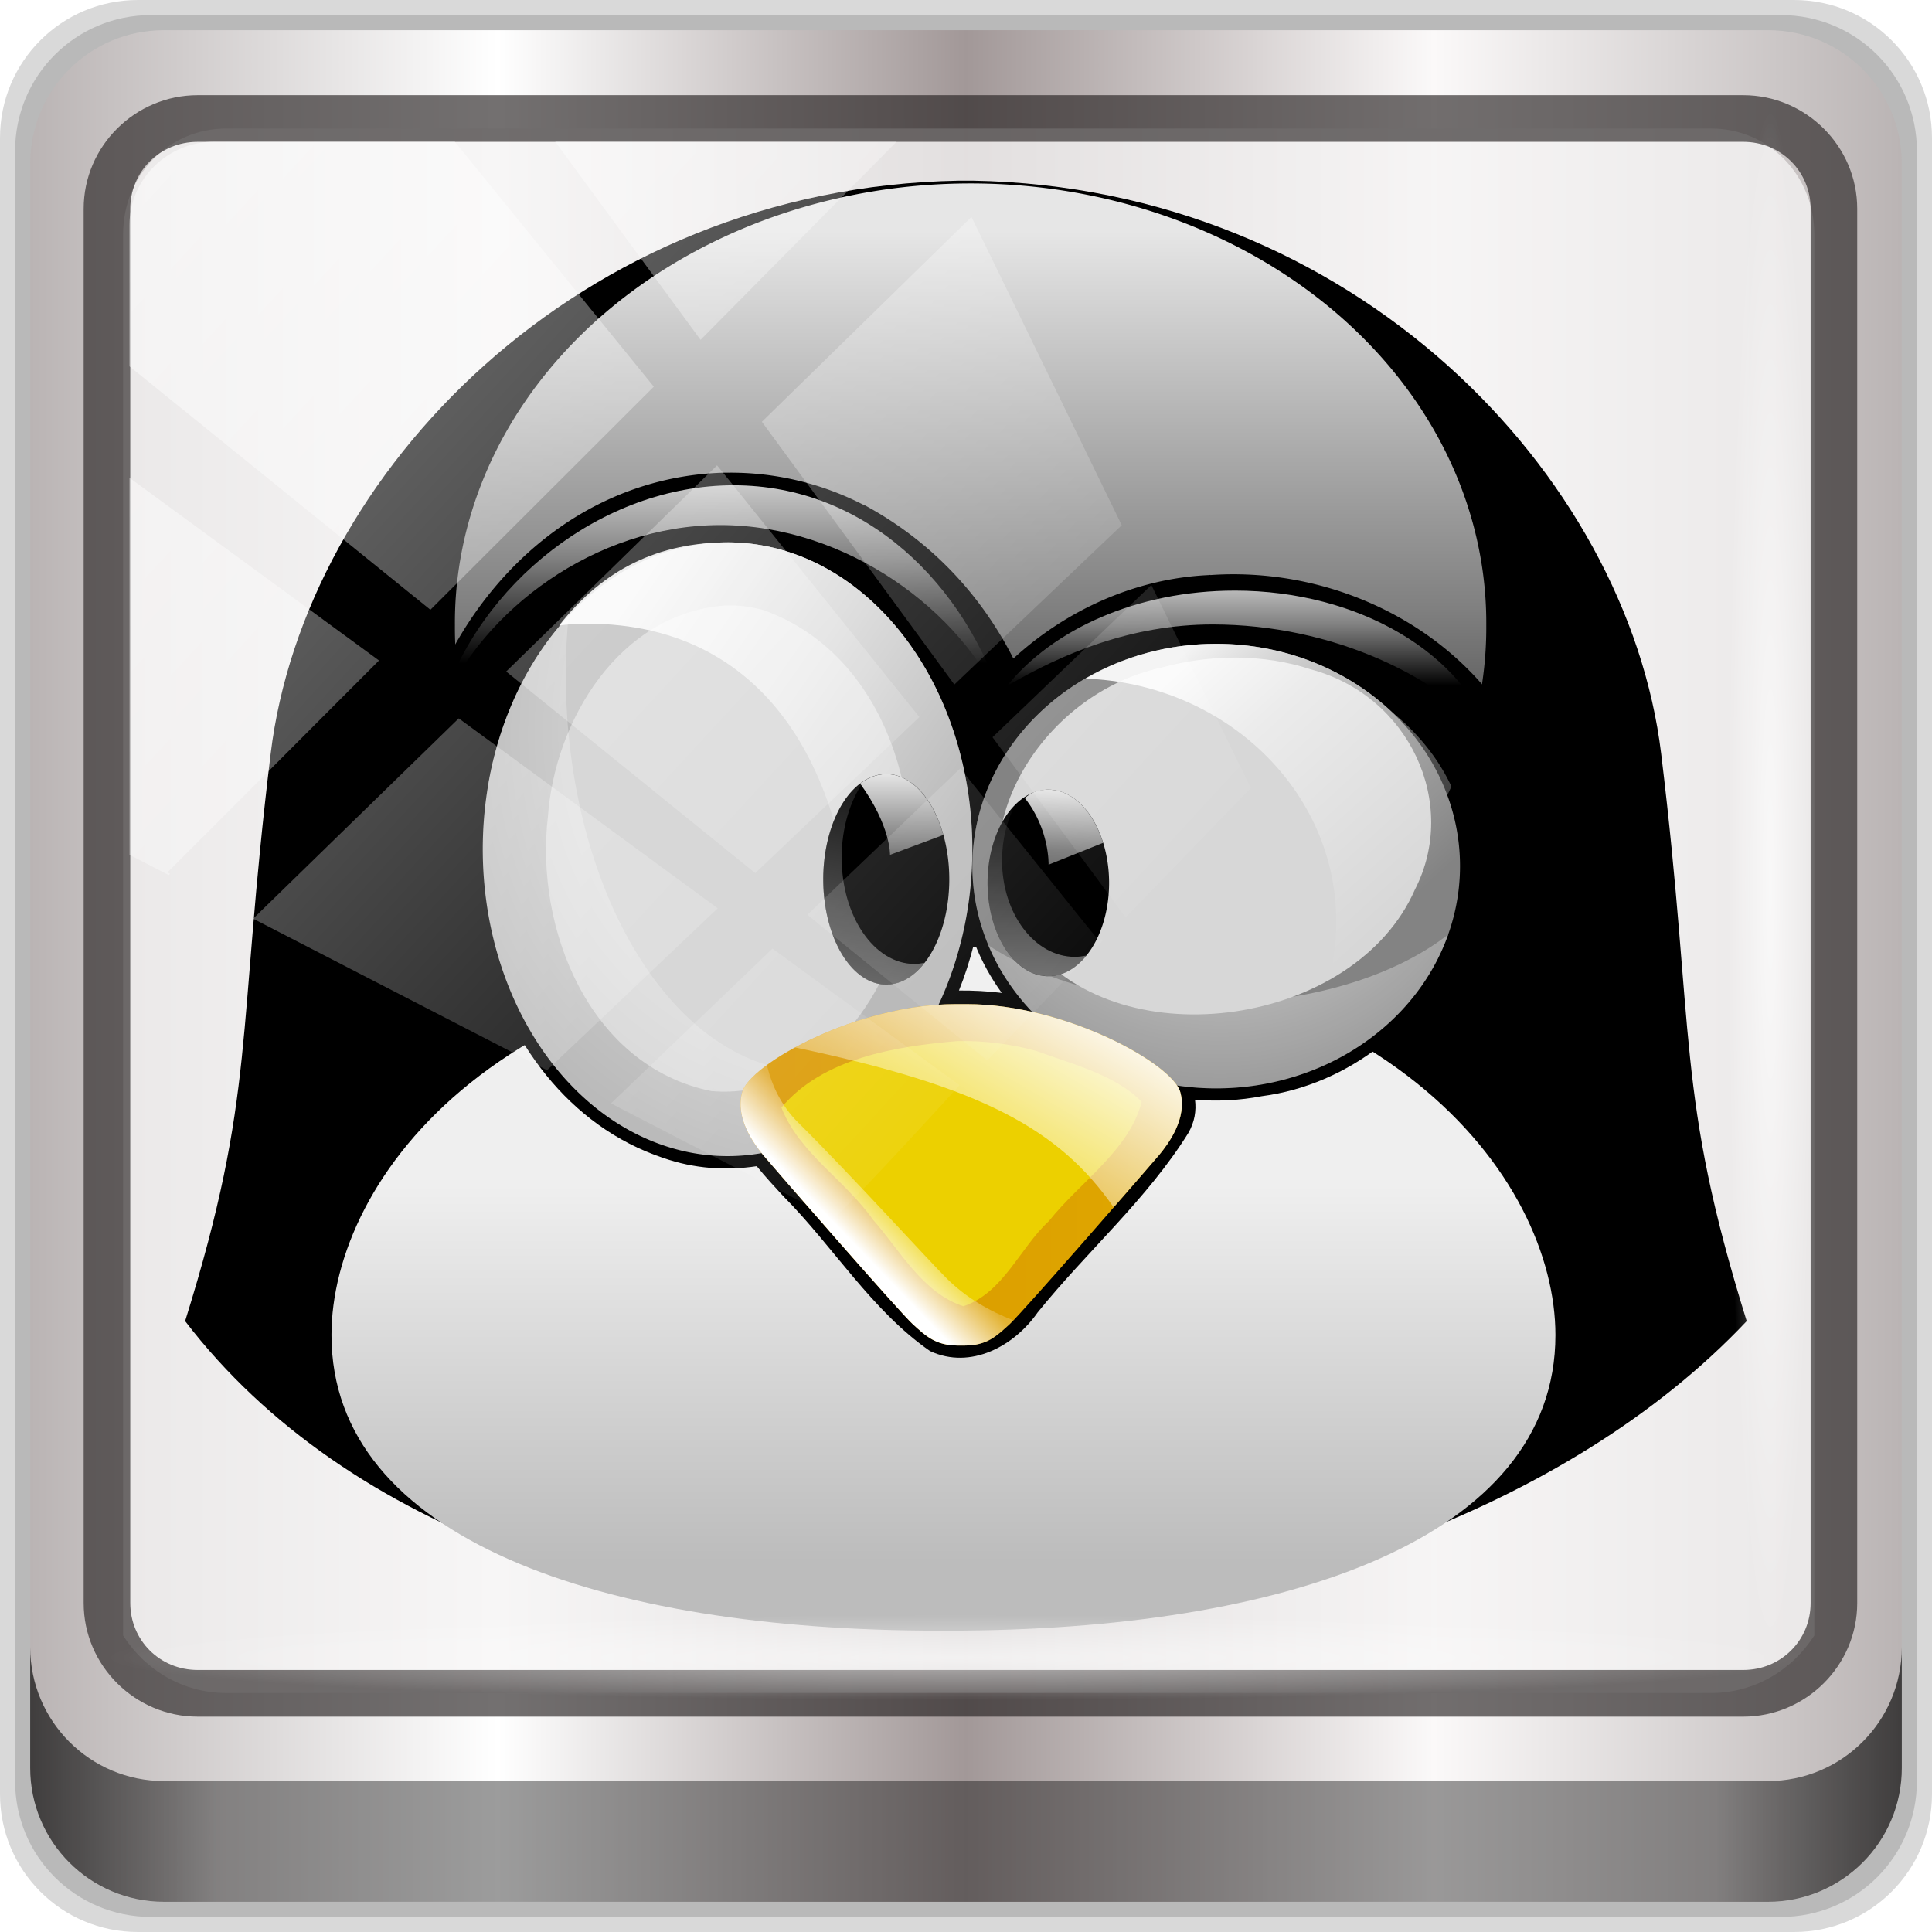 <?xml version="1.0" encoding="UTF-8" standalone="no"?>
<!-- Created with Inkscape (http://www.inkscape.org/) -->

<svg
   xmlns:dc="http://purl.org/dc/elements/1.1/"
   xmlns:cc="http://creativecommons.org/ns#"
   xmlns:rdf="http://www.w3.org/1999/02/22-rdf-syntax-ns#"
   xmlns:svg="http://www.w3.org/2000/svg"
   xmlns="http://www.w3.org/2000/svg"
   xmlns:xlink="http://www.w3.org/1999/xlink"
   xmlns:sodipodi="http://sodipodi.sourceforge.net/DTD/sodipodi-0.dtd"
   xmlns:inkscape="http://www.inkscape.org/namespaces/inkscape"
   width="96"
   height="96"
   viewBox="0 0 96 96"
   version="1.1"
   id="svg1072"
   inkscape:version="0.92.1 r15371"
   sodipodi:docname="supertux.svg">
  <defs
     id="defs1066">
    <linearGradient
       y2="47"
       x2="90"
       y1="47"
       x1="6"
       gradientTransform="matrix(1.107,0,0,1.107,-4.994,-3.621)"
       gradientUnits="userSpaceOnUse"
       id="linearGradient4071"
       xlink:href="#linearGradient6139-0"
       inkscape:collect="always" />
    <linearGradient
       id="linearGradient6139-0">
      <stop
         style="stop-color:#bab4b4;stop-opacity:1"
         offset="0"
         id="stop6141-2" />
      <stop
         id="stop6151-0"
         offset="0.25"
         style="stop-color:#ffffff;stop-opacity:1;" />
      <stop
         id="stop6147-1"
         offset="0.5"
         style="stop-color:#a29898;stop-opacity:1" />
      <stop
         style="stop-color:#fbf9f9;stop-opacity:1;"
         offset="0.75"
         id="stop6149-4" />
      <stop
         style="stop-color:#bab4b4;stop-opacity:1"
         offset="1"
         id="stop6143-4" />
    </linearGradient>
    <linearGradient
       gradientUnits="userSpaceOnUse"
       y2="88.172"
       x2="94.5"
       y1="88.172"
       x1="1.5"
       id="linearGradient4129"
       xlink:href="#linearGradient3832-0-6-1-1"
       inkscape:collect="always"
       gradientTransform="translate(0.149,0.415)" />
    <linearGradient
       id="linearGradient3832-0-6-1-1">
      <stop
         id="stop3834-6-3-7-1"
         offset="0"
         style="stop-color:#000000;stop-opacity:1;" />
      <stop
         style="stop-color:#000000;stop-opacity:0.588;"
         offset="0.1"
         id="stop3872-2-4" />
      <stop
         id="stop3844-6-2-7-6"
         offset="0.9"
         style="stop-color:#000000;stop-opacity:0.588;" />
      <stop
         id="stop3836-5-0-2-9"
         offset="1"
         style="stop-color:#000000;stop-opacity:1;" />
    </linearGradient>
    <radialGradient
       r="43.199"
       fy="44.893"
       fx="13.948"
       cy="44.893"
       cx="13.948"
       gradientTransform="matrix(0.975,0,0,0.049,34.048,80.582)"
       gradientUnits="userSpaceOnUse"
       id="radialGradient7462"
       xlink:href="#linearGradient3737"
       inkscape:collect="always" />
    <linearGradient
       id="linearGradient3737">
      <stop
         id="stop3739"
         style="stop-color:#ffffff;stop-opacity:1"
         offset="0" />
      <stop
         id="stop3741"
         style="stop-color:#ffffff;stop-opacity:0"
         offset="1" />
    </linearGradient>
    <radialGradient
       r="43.199"
       fy="44.893"
       fx="13.948"
       cy="44.893"
       cx="13.948"
       gradientTransform="matrix(0.888,0,0,0.049,31.96,-90.317)"
       gradientUnits="userSpaceOnUse"
       id="radialGradient7464"
       xlink:href="#linearGradient3737"
       inkscape:collect="always" />
    <linearGradient
       y2="14.514"
       x2="50.528"
       y1="-28.642"
       x1="2.771"
       gradientUnits="userSpaceOnUse"
       id="linearGradient4767"
       xlink:href="#linearGradient3737"
       inkscape:collect="always" />
    <clipPath
       clipPathUnits="userSpaceOnUse"
       id="clipPath4156-4-1">
      <path
         style="opacity:0.6;fill:#ffffff;fill-opacity:1;stroke:none"
         d="m 27.046,-55.695 -14.214,13.321 h 0.061 l 15.653,21.771 10.231,-10.546 C 38.562,-32.302 27.468,-54.819 27.046,-55.695 Z M 9.647,-39.383 -5.241,-25.321 15.988,-7.806 26.372,-18.383 Z m 31.491,12.951 -9.741,9.714 8.945,12.458 7.781,-7.555 z m -49.84,4.379 -13.754,12.982 26.283,13.846 0.061,-0.062 -0.123,-0.062 L 13.599,-5.401 -8.702,-22.053 Z m 38.015,7.401 -9.803,9.775 11.579,9.559 7.628,-7.401 -8.669,-11.009 z m 20.187,5.674 -7.383,7.216 6.188,8.542 5.82,-6.137 z m -32.195,6.322 -9.557,9.498 13.662,7.185 7.934,-7.678 z m 23.312,2.374 -7.107,6.938 8.363,6.907 5.361,-5.674 -0.061,-0.092 -0.092,0.123 -6.464,-8.203 z m -8.73,8.542 -7.505,7.339 10.354,5.458 c 1.397,-1.321 5.675,-6.123 5.851,-6.322 z"
         id="path4158-0-8"
         inkscape:connector-curvature="0" />
    </clipPath>
    <linearGradient
       inkscape:collect="always"
       xlink:href="#linearGradient10039-2"
       id="linearGradient3717-2"
       gradientUnits="userSpaceOnUse"
       x1="193.531"
       y1="221.914"
       x2="193.531"
       y2="347.072"
       gradientTransform="matrix(0.381,0,0,0.203,-182.066,3.962)" />
    <linearGradient
       id="linearGradient10039-2">
      <stop
         offset="0"
         style="stop-color:#efefef;stop-opacity:1"
         id="stop10041-0" />
      <stop
         offset="1"
         style="stop-color:#bcbcbc;stop-opacity:1"
         id="stop10043-4" />
    </linearGradient>
    <linearGradient
       inkscape:collect="always"
       xlink:href="#linearGradient10031-4"
       id="linearGradient3719-1"
       gradientUnits="userSpaceOnUse"
       x1="202"
       y1="29.97"
       x2="202"
       y2="103.64"
       gradientTransform="matrix(0.81,0,0,0.69,-269.965,-36.094)" />
    <linearGradient
       id="linearGradient10031-4">
      <stop
         offset="0"
         style="stop-color:#ffffff;stop-opacity:0.902"
         id="stop10033-6" />
      <stop
         offset="0.5"
         style="stop-color:#ffffff;stop-opacity:0.502"
         id="stop10370-9" />
      <stop
         offset="1"
         style="stop-color:#ffffff;stop-opacity:0"
         id="stop10035-8" />
    </linearGradient>
    <filter
       style="color-interpolation-filters:sRGB"
       id="filter12102-3"
       height="1.68"
       width="1.291"
       y="-0.34"
       x="-0.146">
      <feGaussianBlur
         stdDeviation="9.305"
         id="feGaussianBlur12104-6" />
    </filter>
    <radialGradient
       inkscape:collect="always"
       xlink:href="#linearGradient11291-2"
       id="radialGradient3728-4"
       gradientUnits="userSpaceOnUse"
       gradientTransform="matrix(-0.762,-0.012,0.012,-0.693,87.231,62.625)"
       cx="232.906"
       cy="51.546"
       fx="232.906"
       fy="51.546"
       r="36.125" />
    <linearGradient
       id="linearGradient11291-2">
      <stop
         offset="0"
         style="stop-color:#ffffff;stop-opacity:0.902"
         id="stop11293-4" />
      <stop
         offset="0.328"
         style="stop-color:#ffffff;stop-opacity:0.502"
         id="stop11295-2" />
      <stop
         offset="1"
         style="stop-color:#ffffff;stop-opacity:0"
         id="stop11297-4" />
    </linearGradient>
    <filter
       style="color-interpolation-filters:sRGB"
       id="filter11252-9"
       height="1.4"
       width="1.372"
       y="-0.2"
       x="-0.186">
      <feGaussianBlur
         stdDeviation="5.275"
         id="feGaussianBlur11254-6" />
    </filter>
    <filter
       style="color-interpolation-filters:sRGB"
       id="filter11182-5"
       height="1.251"
       width="1.339"
       y="-0.125"
       x="-0.169">
      <feGaussianBlur
         stdDeviation="4.032"
         id="feGaussianBlur11184-3" />
    </filter>
    <linearGradient
       inkscape:collect="always"
       xlink:href="#linearGradient10031-4"
       id="linearGradient3730-0"
       gradientUnits="userSpaceOnUse"
       x1="128.406"
       y1="94.969"
       x2="179.781"
       y2="130.469"
       gradientTransform="matrix(0.43,0,0,0.425,-189.798,-23.816)" />
    <radialGradient
       inkscape:collect="always"
       xlink:href="#linearGradient11121-5"
       id="radialGradient3732-5"
       gradientUnits="userSpaceOnUse"
       gradientTransform="matrix(-0.698,0.765,-0.666,-0.595,53.364,2.586)"
       cx="113.134"
       cy="125.417"
       fx="113.134"
       fy="125.417"
       r="35.125" />
    <linearGradient
       id="linearGradient11121-5">
      <stop
         offset="0"
         style="stop-color:#ffffff;stop-opacity:0.902"
         id="stop11123-4" />
      <stop
         offset="0.453"
         style="stop-color:#ffffff;stop-opacity:0.502"
         id="stop11125-1" />
      <stop
         offset="1"
         style="stop-color:#ffffff;stop-opacity:0"
         id="stop11127-3" />
    </linearGradient>
    <linearGradient
       inkscape:collect="always"
       xlink:href="#linearGradient10031-4"
       id="linearGradient3734-3"
       gradientUnits="userSpaceOnUse"
       x1="155.012"
       y1="55.221"
       x2="155.012"
       y2="88.42"
       gradientTransform="matrix(0.43,0,0,0.425,-189.798,-23.816)" />
    <linearGradient
       inkscape:collect="always"
       xlink:href="#linearGradient10031-4"
       id="linearGradient3736-0"
       gradientUnits="userSpaceOnUse"
       x1="233.849"
       y1="72.523"
       x2="233.849"
       y2="91.968"
       gradientTransform="matrix(0.43,0,0,0.425,-189.798,-23.816)" />
    <linearGradient
       inkscape:collect="always"
       xlink:href="#linearGradient11360-8"
       id="linearGradient3738-6"
       gradientUnits="userSpaceOnUse"
       x1="223.031"
       y1="91.016"
       x2="258.875"
       y2="130.016"
       gradientTransform="matrix(0.43,0,0,0.425,-189.798,-23.816)" />
    <linearGradient
       id="linearGradient11360-8">
      <stop
         offset="0"
         style="stop-color:#ffffff;stop-opacity:0.902"
         id="stop11362-2" />
      <stop
         offset="0.315"
         style="stop-color:#ffffff;stop-opacity:0.502"
         id="stop11364-1" />
      <stop
         offset="1"
         style="stop-color:#ffffff;stop-opacity:0"
         id="stop11366-3" />
    </linearGradient>
    <linearGradient
       inkscape:collect="always"
       xlink:href="#linearGradient11532-4"
       id="linearGradient3740-1"
       gradientUnits="userSpaceOnUse"
       x1="173.562"
       y1="158.781"
       x2="183.062"
       y2="99.135"
       gradientTransform="matrix(0.43,0,0,0.425,-189.798,-23.816)" />
    <linearGradient
       id="linearGradient11532-4">
      <stop
         offset="0"
         style="stop-color:#ffffff;stop-opacity:0.902"
         id="stop11534-9" />
      <stop
         offset="0.176"
         style="stop-color:#ffffff;stop-opacity:0.502"
         id="stop11536-0" />
      <stop
         offset="1"
         style="stop-color:#ffffff;stop-opacity:0"
         id="stop11538-0" />
    </linearGradient>
    <linearGradient
       inkscape:collect="always"
       xlink:href="#linearGradient10433-4"
       id="linearGradient3742-3"
       gradientUnits="userSpaceOnUse"
       x1="156.37"
       y1="169.469"
       x2="228.69"
       y2="169.469"
       gradientTransform="matrix(0.43,0,0,0.425,-189.798,-23.816)" />
    <linearGradient
       id="linearGradient10433-4">
      <stop
         offset="0"
         style="stop-color:#d99600;stop-opacity:1"
         id="stop10435-7" />
      <stop
         offset="1"
         style="stop-color:#dfa800;stop-opacity:1"
         id="stop10437-6" />
    </linearGradient>
    <filter
       style="color-interpolation-filters:sRGB"
       id="filter10487-8">
      <feGaussianBlur
         stdDeviation="1.342"
         id="feGaussianBlur10489-9" />
    </filter>
    <filter
       style="color-interpolation-filters:sRGB"
       id="filter10857-2"
       height="1.365"
       width="1.272"
       y="-0.183"
       x="-0.136">
      <feGaussianBlur
         stdDeviation="3.208"
         id="feGaussianBlur10859-0" />
    </filter>
    <linearGradient
       inkscape:collect="always"
       xlink:href="#linearGradient10762-4"
       id="linearGradient3744-4"
       gradientUnits="userSpaceOnUse"
       x1="215.938"
       y1="142.375"
       x2="196.814"
       y2="174.625"
       gradientTransform="matrix(0.43,0,0,0.425,-189.798,-23.816)" />
    <linearGradient
       id="linearGradient10762-4">
      <stop
         offset="0"
         style="stop-color:#ffffff;stop-opacity:1"
         id="stop10764-8" />
      <stop
         offset="1"
         style="stop-color:#ffffff;stop-opacity:0.196"
         id="stop10766-1" />
    </linearGradient>
    <linearGradient
       inkscape:collect="always"
       xlink:href="#linearGradient10762-4"
       id="linearGradient3746-7"
       gradientUnits="userSpaceOnUse"
       x1="177.015"
       y1="182.038"
       x2="183.344"
       y2="176.047"
       gradientTransform="matrix(0.43,0,0,0.425,-189.798,-23.816)" />
    <linearGradient
       inkscape:collect="always"
       xlink:href="#linearGradient11524-7"
       id="linearGradient3750-0"
       gradientUnits="userSpaceOnUse"
       x1="204.438"
       y1="154.975"
       x2="204.438"
       y2="109.719"
       gradientTransform="matrix(0.43,0,0,0.425,-189.798,-23.816)" />
    <linearGradient
       id="linearGradient11524-7">
      <stop
         offset="0"
         style="stop-color:#ffffff;stop-opacity:0.902"
         id="stop11526-8" />
      <stop
         offset="0.232"
         style="stop-color:#ffffff;stop-opacity:0.502"
         id="stop11528-2" />
      <stop
         offset="1"
         style="stop-color:#ffffff;stop-opacity:0"
         id="stop11530-4" />
    </linearGradient>
    <linearGradient
       inkscape:collect="always"
       xlink:href="#linearGradient10031-4"
       id="linearGradient3752-6"
       gradientUnits="userSpaceOnUse"
       x1="183.188"
       y1="105.875"
       x2="183.188"
       y2="127.13"
       gradientTransform="matrix(0.43,0,0,0.425,-189.798,-23.816)" />
    <linearGradient
       inkscape:collect="always"
       xlink:href="#linearGradient11633-7"
       id="linearGradient3754-6"
       gradientUnits="userSpaceOnUse"
       x1="208.344"
       y1="108.344"
       x2="207.062"
       y2="140.172"
       gradientTransform="matrix(0.43,0,0,0.425,-189.798,-23.816)" />
    <linearGradient
       id="linearGradient11633-7">
      <stop
         offset="0"
         style="stop-color:#ffffff;stop-opacity:0.902"
         id="stop11635-2" />
      <stop
         offset="0.309"
         style="stop-color:#ffffff;stop-opacity:0.502"
         id="stop11637-9" />
      <stop
         offset="1"
         style="stop-color:#ffffff;stop-opacity:0"
         id="stop11639-3" />
    </linearGradient>
  </defs>
  <sodipodi:namedview
     id="base"
     pagecolor="#ffffff"
     bordercolor="#666666"
     borderopacity="1.0"
     inkscape:pageopacity="0.0"
     inkscape:pageshadow="2"
     inkscape:zoom="1.5693104"
     inkscape:cx="-76.201845"
     inkscape:cy="44.557005"
     inkscape:document-units="px"
     inkscape:current-layer="g2574"
     showgrid="false"
     inkscape:showpageshadow="false"
     units="px"
     inkscape:lockguides="false"
     inkscape:window-width="1280"
     inkscape:window-height="972"
     inkscape:window-x="0"
     inkscape:window-y="26"
     inkscape:window-maximized="1" />
  <g
     inkscape:label="Livello 1"
     inkscape:groupmode="layer"
     id="layer1"
     transform="translate(0,-1026.52)">
    <g
       transform="translate(-0.149,1026.105)"
       style="display:inline"
       id="g2574">
      <path
         inkscape:connector-curvature="0"
         id="path3288"
         d="M 89.292,0.415 H 7.006 c -3.799,0 -6.857,3.058 -6.857,6.857 V 89.558 c 0,3.799 3.058,6.857 6.857,6.857 H 89.292 c 3.799,0 6.857,-3.058 6.857,-6.857 V 7.272 c 0,-3.799 -3.058,-6.857 -6.857,-6.857 z"
         style="display:inline;opacity:0.15;fill:#000000;fill-opacity:1;fill-rule:nonzero;stroke:none" />
      <path
         style="display:inline;opacity:0.15;fill:#000000;fill-opacity:1;fill-rule:nonzero;stroke:none"
         d="M 88.649,1.165 H 7.649 c -3.739,0 -6.75,3.01 -6.75,6.75 V 88.915 c 0,3.74 3.011,6.75 6.75,6.75 H 88.649 c 3.74,0 6.75,-3.01 6.75,-6.75 V 7.915 c 0,-3.739 -3.01,-6.75 -6.75,-6.75 z"
         id="path4085"
         inkscape:connector-curvature="0" />
      <path
         inkscape:connector-curvature="0"
         id="rect4251-1"
         d="M 88.006,1.915 H 8.292 c -3.68,0 -6.643,2.963 -6.643,6.643 V 88.272 c 0,3.68 2.963,6.643 6.643,6.643 H 88.006 c 3.68,0 6.643,-2.963 6.643,-6.643 V 8.558 c 0,-3.68 -2.963,-6.643 -6.643,-6.643 z"
         style="display:inline;fill:url(#linearGradient4071);fill-opacity:1;fill-rule:nonzero;stroke:none" />
      <path
         sodipodi:nodetypes="sscccsccscccsss"
         inkscape:connector-curvature="0"
         id="path3400-6"
         d="m 11.39,6.802 c -2.856,0 -5.124,2.323 -5.124,5.25 v 21.756 7.35 40.526 c 1.097,1.71 2.969,2.855 5.124,2.855 h 4.099 65.589 4.099 c 2.155,0 4.027,-1.145 5.124,-2.855 V 41.159 33.808 12.052 c 0,-2.927 -2.268,-5.25 -5.124,-5.25 z"
         style="display:inline;opacity:0.779;fill:#f5f3f3;fill-opacity:1;fill-rule:nonzero;stroke:none;stroke-width:1.037" />
      <path
         style="color:#000000;font-style:normal;font-variant:normal;font-weight:normal;font-stretch:normal;font-size:medium;line-height:normal;font-family:Sans;-inkscape-font-specification:Sans;text-indent:0;text-align:start;text-decoration:none;text-decoration-line:none;letter-spacing:normal;word-spacing:normal;text-transform:none;writing-mode:lr-tb;direction:ltr;baseline-shift:baseline;text-anchor:start;display:inline;overflow:visible;visibility:visible;fill:#241f1f;fill-opacity:0.633;stroke:none;stroke-width:2.376;marker:none;enable-background:accumulate"
         d="m 9.974,5.144 c -3.117,0 -5.668,2.54 -5.668,5.646 v 69.278 c 0,3.106 2.551,5.646 5.668,5.646 H 86.766 c 3.117,0 5.668,-2.54 5.668,-5.646 V 10.79 c 0,-3.106 -2.551,-5.646 -5.668,-5.646 z m 0,2.319 H 86.766 c 1.888,0 3.352,1.48 3.352,3.327 v 69.278 c 0,1.846 -1.464,3.327 -3.352,3.327 H 9.974 c -1.888,0 -3.352,-1.48 -3.352,-3.327 V 10.79 c 0,-1.846 1.464,-3.327 3.352,-3.327 z"
         id="path4989"
         inkscape:connector-curvature="0" />
      <path
         id="path4118"
         d="m 1.649,82.259 v 6 c 0,3.68 2.976,6.656 6.656,6.656 H 87.993 c 3.68,0 6.656,-2.976 6.656,-6.656 v -6 c 0,3.68 -2.976,6.656 -6.656,6.656 H 8.305 c -3.68,0 -6.656,-2.976 -6.656,-6.656 z"
         style="display:inline;opacity:0.658;fill:url(#linearGradient4129);fill-opacity:1;fill-rule:nonzero;stroke:none"
         inkscape:connector-curvature="0" />
      <g
         transform="matrix(0.736,0,0,0.736,126.696,23.262)"
         id="g1752"
         style="stroke:none">
        <path
           sodipodi:nodetypes="csccscc"
           inkscape:connector-curvature="0"
           d="m -107.177,-18.845 c -25.725,0.444 -44.203,19.842 -46.488,38.684 -2.311,19.061 -0.961,22.872 -5.776,38.311 21.958,28.688 81.173,25.713 105.428,0 -4.815,-15.44 -3.465,-19.25 -5.776,-38.311 -2.285,-18.842 -20.763,-38.24 -46.488,-38.684 z"
           id="path3536"
           style="fill:#000000;stroke:none;stroke-width:2.566;stroke-linecap:butt;stroke-linejoin:miter;stroke-miterlimit:4;stroke-dasharray:none;stroke-opacity:1" />
        <path
           inkscape:connector-curvature="0"
           d="m -108.435,32.867 c -29.804,0 -41.125,15.764 -41.125,26.225 0,13.756 18.252,19.956 40.994,19.956 0.271,0 0.377,0 0.644,0 22.742,0 40.994,-6.199 40.994,-19.956 0,-10.461 -11.332,-26.225 -41.137,-26.225 -0.126,0 -0.213,0 -0.37,0 z"
           id="path3540"
           style="fill:url(#linearGradient3717-2);fill-opacity:1;stroke:none;stroke-width:0.278" />
        <path
           inkscape:connector-curvature="0"
           d="m -71.596,11.172 a 34.816,29.671 0 1 1 -69.631,0 34.816,29.671 0 1 1 69.631,0 z"
           id="path3542"
           style="color:#000000;display:inline;overflow:visible;visibility:visible;fill:url(#linearGradient3719-1);fill-opacity:1;stroke:none;stroke-width:0.855;marker:none;enable-background:accumulate" />
        <path
           transform="matrix(0.43,0,0,0.425,-189.798,-23.816)"
           inkscape:connector-curvature="0"
           d="m 117.219,133 c 3.863,15.282 13.556,28.897 28.438,33.938 4.887,1.718 9.87,2.048 14.688,1.312 1.405,1.765 2.916,3.39 4.188,4.781 7.826,7.977 13.863,18.165 23.031,24.594 6.386,2.995 13.205,-0.804 16.875,-6.125 7.676,-9.636 17.214,-18.033 23.656,-28.5 1.01,-1.757 1.286,-3.57 1.062,-5.312 3.503,0.292 7.036,0.116 10.5,-0.562 13.596,-1.778 25.786,-11.562 30.812,-24.125 H 194.625 c 1.065,2.755 2.486,5.336 4.188,7.719 -2.226,-0.271 -4.472,-0.393 -6.719,-0.375 0.947,-2.376 1.719,-4.838 2.344,-7.344 z"
           id="path3548"
           style="color:#000000;display:inline;overflow:visible;visibility:visible;fill:#000000;fill-opacity:1;stroke:none;stroke-width:1.969;marker:none;filter:url(#filter12102-3);enable-background:accumulate" />
        <path
           inkscape:connector-curvature="0"
           d="m -122.772,0.869 c -0.214,0.002 -0.431,0.004 -0.645,0.013 a 2.794,2.765 0 0 0 -0.013,0 C -135.177,1.434 -143.103,11.774 -144.29,21.82 c -0.002,0.013 0.002,0.027 0,0.04 -0.002,0.018 -0.011,0.035 -0.013,0.053 h 0.013 c -0.507,3.591 -0.26,7.36 0.712,10.954 h 5.091 c -0.552,-2.067 -0.86,-4.28 -0.86,-6.58 0,-11.442 7.408,-20.711 16.535,-20.711 6.824,0 12.67,5.19 15.192,12.589 0.008,0.023 0.019,0.044 0.027,0.066 0.016,0.045 0.038,0.088 0.054,0.133 -0.003,0.005 -0.01,0.008 -0.013,0.013 0.806,2.44 1.263,5.104 1.263,7.91 0,2.3 -0.308,4.513 -0.86,6.58 h 1.975 c -0.719,-1.686 -1.115,-3.519 -1.115,-5.437 0,-8.287 7.363,-15.008 16.454,-15.008 4.663,0 8.879,1.773 11.874,4.613 1.689,1.362 3.086,3.049 4.003,4.998 a 2.794,2.765 0 0 0 0.054,0.106 c 1.737,3.324 1.521,7.256 0.027,10.728 h 6.085 c 1.27,-4.26 1.082,-8.913 -1.101,-13.16 -0.018,-0.034 -0.022,-0.072 -0.04,-0.106 l -0.013,0.013 C -72.769,11.611 -81.596,7.179 -90.226,7.782 v -0.013 c -0.032,0.001 -0.062,0.012 -0.094,0.013 -4.954,0.224 -9.634,2.361 -13.204,5.636 -2.14,-4.225 -5.478,-7.886 -10.02,-10.342 a 2.794,2.765 0 0 0 -0.054,-0.013 c -2.805,-1.452 -5.969,-2.221 -9.174,-2.193 z"
           id="path3562"
           style="color:#000000;font-style:normal;font-variant:normal;font-weight:normal;font-stretch:normal;font-size:medium;line-height:normal;font-family:AlArabiya;-inkscape-font-specification:AlArabiya;text-indent:0;text-align:start;text-decoration:none;text-decoration-line:none;letter-spacing:normal;word-spacing:normal;text-transform:none;writing-mode:lr-tb;direction:ltr;text-anchor:start;display:inline;overflow:visible;visibility:visible;fill:#000000;fill-opacity:1;stroke:none;stroke-width:5.559;marker:none;enable-background:accumulate" />
        <path
           inkscape:connector-curvature="0"
           d="m -73.369,27.433 a 16.461,15.005 0 1 1 -32.922,0 16.461,15.005 0 1 1 32.922,0 z"
           id="path3564"
           style="color:#000000;display:inline;overflow:visible;visibility:visible;fill:#838383;fill-opacity:1;stroke:none;stroke-width:0.855;stroke-linecap:round;stroke-linejoin:round;stroke-miterlimit:4;stroke-dasharray:none;stroke-dashoffset:0;stroke-opacity:1;marker:none;enable-background:accumulate" />
        <path
           inkscape:connector-curvature="0"
           d="m -74.162,32.042 c -3.577,2.812 -9.418,4.653 -16.024,4.653 -6.023,0 -11.414,-1.522 -15.03,-3.922 2.363,5.648 8.354,9.664 15.38,9.664 7.327,0 13.541,-4.364 15.675,-10.395 z"
           id="path3566"
           style="color:#000000;display:inline;overflow:visible;visibility:visible;fill:url(#radialGradient3728-4);fill-opacity:1;stroke:none;stroke-width:0.855;marker:none;enable-background:accumulate" />
        <path
           inkscape:connector-curvature="0"
           d="M 230.562,89.156 C 209.831,88.74 191.201,112.312 200.594,132 c 9.83,23.329 46.584,26.902 60.656,5.781 9.875,-13.04 6.235,-33.713 -7.875,-42.25 -6.642,-4.6 -14.804,-6.737 -22.812,-6.375 z"
           transform="matrix(0.418,-0.098,0.088,0.37,-197.74,3.638)"
           id="path3568"
           style="color:#000000;display:inline;overflow:visible;visibility:visible;fill:#d7d7d7;fill-opacity:1;stroke:none;stroke-width:2.117;stroke-linecap:round;stroke-linejoin:round;stroke-miterlimit:4;stroke-dasharray:none;stroke-dashoffset:0;stroke-opacity:1;marker:none;filter:url(#filter11252-9);enable-background:accumulate" />
        <path
           inkscape:connector-curvature="0"
           d="m -97.061,28.567 a 4.103,6.298 0 1 1 -8.206,0 4.103,6.298 0 1 1 8.206,0 z"
           id="path3570"
           style="color:#000000;display:inline;overflow:visible;visibility:visible;fill:#000000;stroke:none;stroke-width:0.855;stroke-linecap:round;stroke-linejoin:round;stroke-miterlimit:4;stroke-dasharray:none;stroke-dashoffset:0;stroke-opacity:1;marker:none;enable-background:accumulate" />
        <path
           inkscape:connector-curvature="0"
           d="m -106.293,26.292 a 16.526,20.717 0 1 1 -33.053,0 16.526,20.717 0 1 1 33.053,0 z"
           id="path3572"
           style="color:#000000;display:inline;overflow:visible;visibility:visible;fill:#bababa;fill-opacity:1;stroke:none;stroke-width:0.855;marker:none;enable-background:accumulate" />
        <path
           transform="matrix(0.43,0,0,0.425,-189.798,-23.816)"
           inkscape:connector-curvature="0"
           d="m 155.312,79.188 c -16.572,1.288 -26.663,18.248 -27.75,33.5 -2.085,17.827 6.525,39.672 25.625,43.625 16.196,1.482 28.45,-14.644 30.344,-29.5 3.554,-17.925 -3.761,-40.379 -22.25,-46.938 -1.943,-0.506 -3.955,-0.812 -5.969,-0.688 z"
           id="path3574"
           style="color:#000000;display:inline;overflow:visible;visibility:visible;fill:#d7d7d7;fill-opacity:1;stroke:none;stroke-width:1.969;marker:none;filter:url(#filter11182-5);enable-background:accumulate" />
        <path
           inkscape:connector-curvature="0"
           d="m -122.812,5.575 c -4.62,0 -8.376,1.775 -11.375,5.606 0.608,-0.075 1.23,-0.12 1.854,-0.12 12.667,0 18.038,10.822 18.038,23.426 0,3.977 -0.81,7.711 -2.257,10.967 6.017,-3.096 10.262,-10.51 10.262,-19.169 0,-11.442 -7.394,-20.711 -16.521,-20.711 z"
           id="path3576"
           style="color:#000000;display:inline;overflow:visible;visibility:visible;fill:url(#linearGradient3730-0);fill-opacity:1;stroke:none;stroke-width:0.855;marker:none;enable-background:accumulate" />
        <path
           inkscape:connector-curvature="0"
           d="m -133.558,10.56 c -3.539,3.8 -5.789,9.427 -5.789,15.726 0,11.442 7.408,20.724 16.535,20.724 5.677,0 10.685,-3.586 13.66,-9.053 -2.374,2.127 -5.101,3.337 -8.005,3.337 -9.159,0 -16.588,-12.032 -16.588,-26.879 0,-1.309 0.076,-2.596 0.188,-3.855 z"
           id="path3578"
           style="color:#000000;display:inline;overflow:visible;visibility:visible;fill:url(#radialGradient3732-5);fill-opacity:1;stroke:none;stroke-width:0.842;marker:none;enable-background:accumulate" />
        <path
           inkscape:connector-curvature="0"
           d="m -107.85,28.323 a 4.255,7.106 0 1 1 -8.51,0 4.255,7.106 0 1 1 8.51,0 z"
           id="path3580"
           style="color:#000000;display:inline;overflow:visible;visibility:visible;fill:#000000;stroke:none;stroke-width:0.855;stroke-linecap:round;stroke-linejoin:round;stroke-miterlimit:4;stroke-dasharray:none;stroke-dashoffset:0;stroke-opacity:1;marker:none;enable-background:accumulate" />
        <path
           inkscape:connector-curvature="0"
           d="m -122.41,1.721 c -8.915,0 -17.218,6.689 -19.766,14.98 h 0.026 c 2.789,-6.522 10.355,-12.294 18.846,-12.294 8.491,0 16.323,5.773 19.112,12.294 h 0.029 c -2.548,-8.291 -9.331,-14.98 -18.246,-14.98 z"
           id="path3582"
           style="color:#000000;display:inline;overflow:visible;visibility:visible;fill:url(#linearGradient3734-3);fill-opacity:1;stroke:none;stroke-width:0.428;marker:none;enable-background:accumulate" />
        <path
           inkscape:connector-curvature="0"
           d="m -88.582,8.832 c -6.549,0 -12.277,2.59 -15.38,6.447 3.716,-2.185 8.406,-4.162 13.894,-4.162 8.102,0 15.422,3.55 18.854,7.804 -1.845,-5.782 -8.92,-10.09 -17.368,-10.09 z"
           id="path3584"
           style="color:#000000;display:inline;overflow:visible;visibility:visible;fill:url(#linearGradient3736-0);fill-opacity:1;stroke:none;stroke-width:0.428;marker:none;enable-background:accumulate" />
        <path
           inkscape:connector-curvature="0"
           d="m -106.293,26.292 a 16.526,20.717 0 1 1 -33.053,0 16.526,20.717 0 1 1 33.053,0 z"
           id="path3586"
           style="color:#000000;display:inline;overflow:visible;visibility:visible;fill:none;stroke:none;stroke-width:0.855;stroke-opacity:1;marker:none;enable-background:accumulate" />
        <path
           inkscape:connector-curvature="0"
           d="m -89.837,12.421 c -3.251,0 -6.272,0.87 -8.825,2.353 9.414,0.34 16.938,7.546 16.938,16.404 0,4.171 -1.671,7.976 -4.419,10.874 7.314,-1.527 12.774,-7.492 12.774,-14.623 0,-8.287 -7.376,-15.008 -16.468,-15.008 z"
           id="path3588"
           style="color:#000000;display:inline;overflow:visible;visibility:visible;fill:url(#linearGradient3738-6);fill-opacity:1;stroke:none;stroke-width:0.855;marker:none;enable-background:accumulate" />
        <path
           inkscape:connector-curvature="0"
           d="m -113.611,21.687 c -1.605,1.017 -2.754,3.596 -2.754,6.633 0,3.925 1.908,7.112 4.258,7.112 0.975,0 1.875,-0.555 2.592,-1.476 -0.225,0.046 -0.451,0.08 -0.685,0.08 -2.715,0 -4.916,-3.214 -4.916,-7.178 0,-2.031 0.576,-3.865 1.504,-5.171 z"
           id="path3590"
           style="color:#000000;display:inline;overflow:visible;visibility:visible;fill:url(#linearGradient3740-1);fill-opacity:1;stroke:none;stroke-width:0.855;stroke-linecap:round;stroke-linejoin:round;stroke-miterlimit:4;stroke-dasharray:none;stroke-dashoffset:0;stroke-opacity:1;marker:none;enable-background:accumulate" />
        <path
           inkscape:connector-curvature="0"
           d="m -73.369,27.433 a 16.461,15.005 0 1 1 -32.922,0 16.461,15.005 0 1 1 32.922,0 z"
           id="path3592"
           style="color:#000000;display:inline;overflow:visible;visibility:visible;fill:none;stroke:none;stroke-width:0.855;stroke-linecap:round;stroke-linejoin:round;stroke-miterlimit:4;stroke-dasharray:none;stroke-dashoffset:0;stroke-opacity:1;marker:none;enable-background:accumulate" />
        <path
           inkscape:connector-curvature="0"
           d="m -107.419,36.748 c -6.648,0 -13.876,4.021 -14.413,5.942 -0.494,1.767 0.807,3.512 1.41,4.241 0.609,0.735 9.24,10.643 10.114,11.432 0.874,0.79 1.532,1.436 3.051,1.436 0.697,0 -0.247,0 0.447,0 1.52,0 2.156,-0.646 3.03,-1.436 0.874,-0.79 9.492,-10.697 10.101,-11.432 0.603,-0.729 1.918,-2.473 1.424,-4.241 -0.537,-1.921 -7.764,-5.942 -14.413,-5.942 z"
           id="path3594"
           style="fill:url(#linearGradient3742-3);fill-opacity:1;stroke:none;stroke-width:0.428" />
        <path
           transform="matrix(0.43,0,0,0.425,-189.798,-23.816)"
           inkscape:connector-curvature="0"
           d="m 190.469,146.406 c -10.072,1.021 -21.939,3.591 -28.469,11.781 1.071,6.926 8.092,10.769 11.805,16.202 6.014,6.001 10.155,14.787 18.132,18.205 6.978,-0.235 9.579,-8.399 14.281,-12.281 5.247,-7.495 14.344,-13.174 16.875,-22.188 -1.914,-4.692 -8.203,-5.61 -12.125,-8.062 -6.545,-2.581 -13.396,-4.009 -20.5,-3.656 z"
           id="path3596"
           style="fill:none;stroke:none;filter:url(#filter10487-8)" />
        <path
           transform="matrix(0.43,0,0,0.425,-189.798,-23.816)"
           inkscape:connector-curvature="0"
           d="m 191.875,148.375 c -9.706,0.823 -21.168,2.705 -27.656,10.562 2.807,7.249 10.013,11.528 14.375,17.812 4.286,4.917 7.767,11.614 14.188,13.75 6.288,-2.103 8.862,-9.268 13.438,-13.531 4.857,-6.189 12.599,-11.222 14.562,-18.938 -4.081,-4.295 -10.91,-5.992 -16.562,-8.094 -4.008,-1.111 -8.184,-1.644 -12.344,-1.562 z"
           id="path3598"
           style="fill:#ecd000;fill-opacity:1;stroke:none;filter:url(#filter10857-2)" />
        <path
           inkscape:connector-curvature="0"
           d="m -107.419,36.748 c -3.909,0 -8.008,1.388 -10.84,2.925 12.545,2.635 17.838,5.509 21.505,10.794 1.531,-1.755 2.86,-3.275 3.076,-3.536 0.603,-0.729 1.918,-2.473 1.424,-4.241 -0.537,-1.921 -7.764,-5.942 -14.413,-5.942 z"
           id="path3600"
           style="fill:url(#linearGradient3744-4);fill-opacity:1;stroke:none;stroke-width:0.428" />
        <path
           inkscape:connector-curvature="0"
           d="m -120.166,40.856 c -0.923,0.679 -1.525,1.333 -1.666,1.834 -0.494,1.767 0.807,3.512 1.41,4.241 0.609,0.735 9.24,10.643 10.114,11.432 0.874,0.79 1.529,1.436 3.049,1.436 h 0.443 c 1.52,0 2.162,-0.646 3.036,-1.436 0.042,-0.038 0.179,-0.187 0.255,-0.266 -1.661,-0.644 -3.207,-1.552 -4.486,-2.818 -1.254,-1.241 -6.5,-7.032 -10.034,-10.528 -1.153,-1.141 -1.79,-2.53 -2.122,-3.895 z"
           id="path3602"
           style="fill:url(#linearGradient3746-7);fill-opacity:1;stroke:none;stroke-width:0.428" />
        <path
           inkscape:connector-curvature="0"
           d="m -107.419,36.748 c -6.648,0 -13.876,4.021 -14.413,5.942 -0.494,1.767 0.807,3.512 1.41,4.241 0.609,0.735 9.24,10.643 10.114,11.432 0.874,0.79 1.532,1.436 3.051,1.436 0.697,0 -0.247,0 0.447,0 1.52,0 2.156,-0.646 3.03,-1.436 0.874,-0.79 9.492,-10.697 10.101,-11.432 0.603,-0.729 1.918,-2.473 1.424,-4.241 -0.537,-1.921 -7.764,-5.942 -14.413,-5.942 z"
           id="path3604"
           style="fill:none;stroke:none;stroke-width:1.283;stroke-miterlimit:4;stroke-dasharray:none;stroke-opacity:1" />
        <path
           inkscape:connector-curvature="0"
           d="m -103.39,23.282 c -1.129,1.122 -1.88,3.073 -1.88,5.291 0,3.478 1.844,6.288 4.11,6.288 0.977,0 1.874,-0.521 2.579,-1.396 -0.259,0.056 -0.522,0.093 -0.792,0.093 -2.715,0 -4.916,-2.916 -4.916,-6.514 0,-1.402 0.331,-2.699 0.9,-3.762 z"
           id="path3606"
           style="color:#000000;display:inline;overflow:visible;visibility:visible;fill:url(#linearGradient3750-0);fill-opacity:1;stroke:none;stroke-width:0.855;stroke-linecap:round;stroke-linejoin:round;stroke-miterlimit:4;stroke-dasharray:none;stroke-dashoffset:0;stroke-opacity:1;marker:none;enable-background:accumulate" />
        <path
           inkscape:connector-curvature="0"
           d="m -112.107,21.222 c -0.629,0 -1.223,0.229 -1.76,0.638 2.079,2.874 2.015,4.812 2.015,4.812 l 3.6,-1.343 c -0.677,-2.428 -2.146,-4.108 -3.855,-4.108 z"
           id="path3608"
           style="fill:url(#linearGradient3752-6);fill-opacity:1;stroke:none;stroke-width:0.428" />
        <path
           inkscape:connector-curvature="0"
           d="m -101.16,22.272 c -0.672,0 -1.039,0.119 -1.598,0.558 1.684,2.101 1.612,4.506 1.612,4.506 l 3.68,-1.476 c -0.66,-2.122 -2.06,-3.589 -3.694,-3.589 z"
           id="path3610"
           style="fill:url(#linearGradient3754-6);fill-opacity:1;stroke:none;stroke-width:0.428" />
      </g>
      <rect
         ry="4.25"
         rx="0"
         y="80.665"
         x="5.524"
         height="4.25"
         width="84.25"
         id="rect4131"
         style="opacity:0.55;fill:url(#radialGradient7462);fill-opacity:1;stroke:none" />
      <rect
         transform="rotate(90)"
         style="opacity:0.669;fill:url(#radialGradient7464);fill-opacity:1;stroke:none"
         id="rect4141"
         width="76.75"
         height="4.25"
         x="5.975"
         y="-90.234"
         rx="0"
         ry="4.25" />
      <rect
         clip-path="url(#clipPath4156-4-1)"
         ry="3.957"
         rx="3.957"
         y="-30"
         x="2"
         height="69.024"
         width="75.966"
         id="rect4146"
         style="opacity:0.508;fill:url(#linearGradient4767);fill-opacity:1;stroke:none"
         transform="matrix(1.069,0,0,1.048,4.444,38.894)" />
    </g>
  </g>
</svg>
